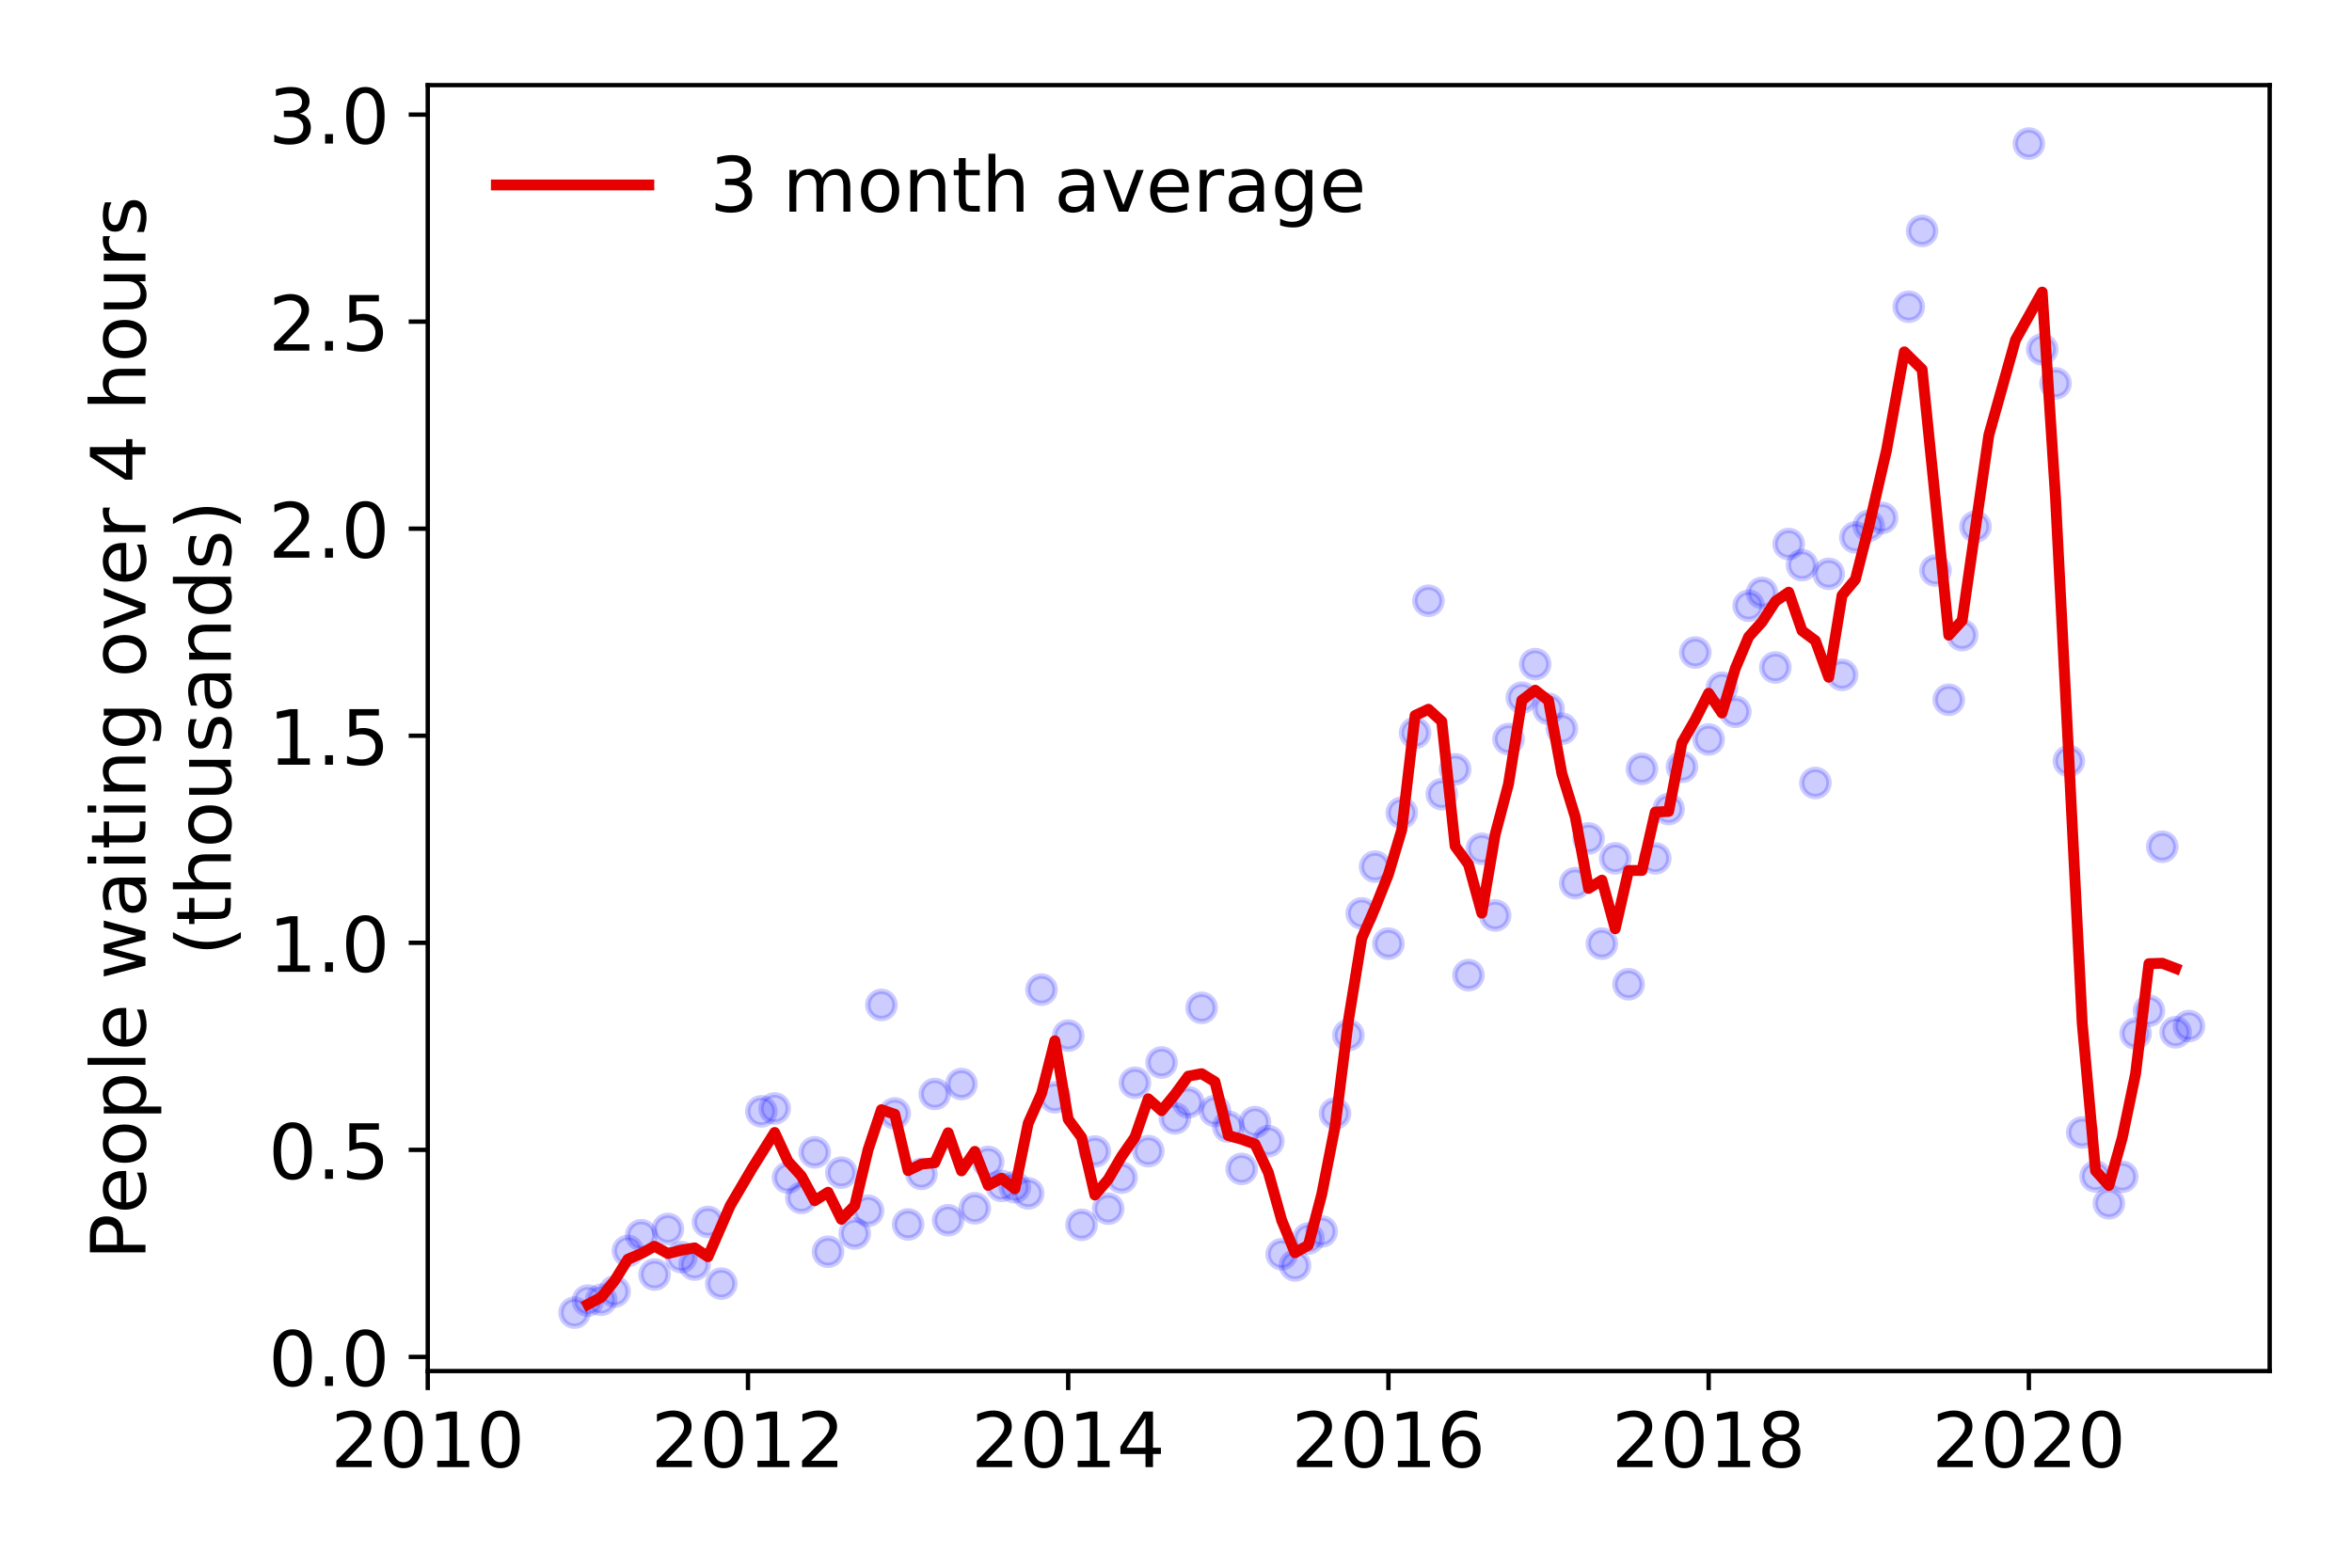 <?xml version="1.0" encoding="utf-8" standalone="no"?>
<!DOCTYPE svg PUBLIC "-//W3C//DTD SVG 1.1//EN"
  "http://www.w3.org/Graphics/SVG/1.1/DTD/svg11.dtd">
<!-- Created with matplotlib (https://matplotlib.org/) -->
<svg height="288pt" version="1.1" viewBox="0 0 432 288" width="432pt" xmlns="http://www.w3.org/2000/svg" xmlns:xlink="http://www.w3.org/1999/xlink">
 <defs>
  <style type="text/css">
*{stroke-linecap:butt;stroke-linejoin:round;}
  </style>
 </defs>
 <g id="figure_1">
  <g id="patch_1">
   <path d="M 0 288 
L 432 288 
L 432 0 
L 0 0 
z
" style="fill:#ffffff;"/>
  </g>
  <g id="axes_1">
   <g id="patch_2">
    <path d="M 78.57 251.88 
L 416.88 251.88 
L 416.88 15.638 
L 78.57 15.638 
z
" style="fill:#ffffff;"/>
   </g>
   <g id="matplotlib.axis_1">
    <g id="xtick_1">
     <g id="line2d_1">
      <defs>
       <path d="M 0 0 
L 0 3.5 
" id="mee24ff7083" style="stroke:#000000;stroke-width:0.8;"/>
      </defs>
      <g>
       <use style="stroke:#000000;stroke-width:0.8;" x="78.57" xlink:href="#mee24ff7083" y="251.88"/>
      </g>
     </g>
     <g id="text_1">
      <!-- 2010 -->
      <defs>
       <path d="M 19.188 8.297 
L 53.609 8.297 
L 53.609 0 
L 7.328 0 
L 7.328 8.297 
Q 12.938 14.109 22.625 23.891 
Q 32.328 33.688 34.812 36.531 
Q 39.547 41.844 41.422 45.531 
Q 43.312 49.219 43.312 52.781 
Q 43.312 58.594 39.234 62.25 
Q 35.156 65.922 28.609 65.922 
Q 23.969 65.922 18.812 64.312 
Q 13.672 62.703 7.812 59.422 
L 7.812 69.391 
Q 13.766 71.781 18.938 73 
Q 24.125 74.219 28.422 74.219 
Q 39.75 74.219 46.484 68.547 
Q 53.219 62.891 53.219 53.422 
Q 53.219 48.922 51.531 44.891 
Q 49.859 40.875 45.406 35.406 
Q 44.188 33.984 37.641 27.219 
Q 31.109 20.453 19.188 8.297 
z
" id="DejaVuSans-50"/>
       <path d="M 31.781 66.406 
Q 24.172 66.406 20.328 58.906 
Q 16.5 51.422 16.5 36.375 
Q 16.5 21.391 20.328 13.891 
Q 24.172 6.391 31.781 6.391 
Q 39.453 6.391 43.281 13.891 
Q 47.125 21.391 47.125 36.375 
Q 47.125 51.422 43.281 58.906 
Q 39.453 66.406 31.781 66.406 
z
M 31.781 74.219 
Q 44.047 74.219 50.516 64.516 
Q 56.984 54.828 56.984 36.375 
Q 56.984 17.969 50.516 8.266 
Q 44.047 -1.422 31.781 -1.422 
Q 19.531 -1.422 13.062 8.266 
Q 6.594 17.969 6.594 36.375 
Q 6.594 54.828 13.062 64.516 
Q 19.531 74.219 31.781 74.219 
z
" id="DejaVuSans-48"/>
       <path d="M 12.406 8.297 
L 28.516 8.297 
L 28.516 63.922 
L 10.984 60.406 
L 10.984 69.391 
L 28.422 72.906 
L 38.281 72.906 
L 38.281 8.297 
L 54.391 8.297 
L 54.391 0 
L 12.406 0 
z
" id="DejaVuSans-49"/>
      </defs>
      <g transform="translate(60.755 269.518)scale(0.14 -0.14)">
       <use xlink:href="#DejaVuSans-50"/>
       <use x="63.623" xlink:href="#DejaVuSans-48"/>
       <use x="127.246" xlink:href="#DejaVuSans-49"/>
       <use x="190.869" xlink:href="#DejaVuSans-48"/>
      </g>
     </g>
    </g>
    <g id="xtick_2">
     <g id="line2d_2">
      <g>
       <use style="stroke:#000000;stroke-width:0.8;" x="137.385" xlink:href="#mee24ff7083" y="251.88"/>
      </g>
     </g>
     <g id="text_2">
      <!-- 2012 -->
      <g transform="translate(119.57 269.518)scale(0.14 -0.14)">
       <use xlink:href="#DejaVuSans-50"/>
       <use x="63.623" xlink:href="#DejaVuSans-48"/>
       <use x="127.246" xlink:href="#DejaVuSans-49"/>
       <use x="190.869" xlink:href="#DejaVuSans-50"/>
      </g>
     </g>
    </g>
    <g id="xtick_3">
     <g id="line2d_3">
      <g>
       <use style="stroke:#000000;stroke-width:0.8;" x="196.2" xlink:href="#mee24ff7083" y="251.88"/>
      </g>
     </g>
     <g id="text_3">
      <!-- 2014 -->
      <defs>
       <path d="M 37.797 64.312 
L 12.891 25.391 
L 37.797 25.391 
z
M 35.203 72.906 
L 47.609 72.906 
L 47.609 25.391 
L 58.016 25.391 
L 58.016 17.188 
L 47.609 17.188 
L 47.609 0 
L 37.797 0 
L 37.797 17.188 
L 4.891 17.188 
L 4.891 26.703 
z
" id="DejaVuSans-52"/>
      </defs>
      <g transform="translate(178.385 269.518)scale(0.14 -0.14)">
       <use xlink:href="#DejaVuSans-50"/>
       <use x="63.623" xlink:href="#DejaVuSans-48"/>
       <use x="127.246" xlink:href="#DejaVuSans-49"/>
       <use x="190.869" xlink:href="#DejaVuSans-52"/>
      </g>
     </g>
    </g>
    <g id="xtick_4">
     <g id="line2d_4">
      <g>
       <use style="stroke:#000000;stroke-width:0.8;" x="255.016" xlink:href="#mee24ff7083" y="251.88"/>
      </g>
     </g>
     <g id="text_4">
      <!-- 2016 -->
      <defs>
       <path d="M 33.016 40.375 
Q 26.375 40.375 22.484 35.828 
Q 18.609 31.297 18.609 23.391 
Q 18.609 15.531 22.484 10.953 
Q 26.375 6.391 33.016 6.391 
Q 39.656 6.391 43.531 10.953 
Q 47.406 15.531 47.406 23.391 
Q 47.406 31.297 43.531 35.828 
Q 39.656 40.375 33.016 40.375 
z
M 52.594 71.297 
L 52.594 62.312 
Q 48.875 64.062 45.094 64.984 
Q 41.312 65.922 37.594 65.922 
Q 27.828 65.922 22.672 59.328 
Q 17.531 52.734 16.797 39.406 
Q 19.672 43.656 24.016 45.922 
Q 28.375 48.188 33.594 48.188 
Q 44.578 48.188 50.953 41.516 
Q 57.328 34.859 57.328 23.391 
Q 57.328 12.156 50.688 5.359 
Q 44.047 -1.422 33.016 -1.422 
Q 20.359 -1.422 13.672 8.266 
Q 6.984 17.969 6.984 36.375 
Q 6.984 53.656 15.188 63.938 
Q 23.391 74.219 37.203 74.219 
Q 40.922 74.219 44.703 73.484 
Q 48.484 72.75 52.594 71.297 
z
" id="DejaVuSans-54"/>
      </defs>
      <g transform="translate(237.201 269.518)scale(0.14 -0.14)">
       <use xlink:href="#DejaVuSans-50"/>
       <use x="63.623" xlink:href="#DejaVuSans-48"/>
       <use x="127.246" xlink:href="#DejaVuSans-49"/>
       <use x="190.869" xlink:href="#DejaVuSans-54"/>
      </g>
     </g>
    </g>
    <g id="xtick_5">
     <g id="line2d_5">
      <g>
       <use style="stroke:#000000;stroke-width:0.8;" x="313.831" xlink:href="#mee24ff7083" y="251.88"/>
      </g>
     </g>
     <g id="text_5">
      <!-- 2018 -->
      <defs>
       <path d="M 31.781 34.625 
Q 24.75 34.625 20.719 30.859 
Q 16.703 27.094 16.703 20.516 
Q 16.703 13.922 20.719 10.156 
Q 24.75 6.391 31.781 6.391 
Q 38.812 6.391 42.859 10.172 
Q 46.922 13.969 46.922 20.516 
Q 46.922 27.094 42.891 30.859 
Q 38.875 34.625 31.781 34.625 
z
M 21.922 38.812 
Q 15.578 40.375 12.031 44.719 
Q 8.5 49.078 8.5 55.328 
Q 8.5 64.062 14.719 69.141 
Q 20.953 74.219 31.781 74.219 
Q 42.672 74.219 48.875 69.141 
Q 55.078 64.062 55.078 55.328 
Q 55.078 49.078 51.531 44.719 
Q 48 40.375 41.703 38.812 
Q 48.828 37.156 52.797 32.312 
Q 56.781 27.484 56.781 20.516 
Q 56.781 9.906 50.312 4.234 
Q 43.844 -1.422 31.781 -1.422 
Q 19.734 -1.422 13.25 4.234 
Q 6.781 9.906 6.781 20.516 
Q 6.781 27.484 10.781 32.312 
Q 14.797 37.156 21.922 38.812 
z
M 18.312 54.391 
Q 18.312 48.734 21.844 45.562 
Q 25.391 42.391 31.781 42.391 
Q 38.141 42.391 41.719 45.562 
Q 45.312 48.734 45.312 54.391 
Q 45.312 60.062 41.719 63.234 
Q 38.141 66.406 31.781 66.406 
Q 25.391 66.406 21.844 63.234 
Q 18.312 60.062 18.312 54.391 
z
" id="DejaVuSans-56"/>
      </defs>
      <g transform="translate(296.016 269.518)scale(0.14 -0.14)">
       <use xlink:href="#DejaVuSans-50"/>
       <use x="63.623" xlink:href="#DejaVuSans-48"/>
       <use x="127.246" xlink:href="#DejaVuSans-49"/>
       <use x="190.869" xlink:href="#DejaVuSans-56"/>
      </g>
     </g>
    </g>
    <g id="xtick_6">
     <g id="line2d_6">
      <g>
       <use style="stroke:#000000;stroke-width:0.8;" x="372.646" xlink:href="#mee24ff7083" y="251.88"/>
      </g>
     </g>
     <g id="text_6">
      <!-- 2020 -->
      <g transform="translate(354.831 269.518)scale(0.14 -0.14)">
       <use xlink:href="#DejaVuSans-50"/>
       <use x="63.623" xlink:href="#DejaVuSans-48"/>
       <use x="127.246" xlink:href="#DejaVuSans-50"/>
       <use x="190.869" xlink:href="#DejaVuSans-48"/>
      </g>
     </g>
    </g>
   </g>
   <g id="matplotlib.axis_2">
    <g id="ytick_1">
     <g id="line2d_7">
      <defs>
       <path d="M 0 0 
L -3.5 0 
" id="m93038db8f9" style="stroke:#000000;stroke-width:0.8;"/>
      </defs>
      <g>
       <use style="stroke:#000000;stroke-width:0.8;" x="78.57" xlink:href="#m93038db8f9" y="249.282"/>
      </g>
     </g>
     <g id="text_7">
      <!-- 0.0 -->
      <defs>
       <path d="M 10.688 12.406 
L 21 12.406 
L 21 0 
L 10.688 0 
z
" id="DejaVuSans-46"/>
      </defs>
      <g transform="translate(49.306 254.601)scale(0.14 -0.14)">
       <use xlink:href="#DejaVuSans-48"/>
       <use x="63.623" xlink:href="#DejaVuSans-46"/>
       <use x="95.41" xlink:href="#DejaVuSans-48"/>
      </g>
     </g>
    </g>
    <g id="ytick_2">
     <g id="line2d_8">
      <g>
       <use style="stroke:#000000;stroke-width:0.8;" x="78.57" xlink:href="#m93038db8f9" y="211.243"/>
      </g>
     </g>
     <g id="text_8">
      <!-- 0.5 -->
      <defs>
       <path d="M 10.797 72.906 
L 49.516 72.906 
L 49.516 64.594 
L 19.828 64.594 
L 19.828 46.734 
Q 21.969 47.469 24.109 47.828 
Q 26.266 48.188 28.422 48.188 
Q 40.625 48.188 47.75 41.5 
Q 54.891 34.812 54.891 23.391 
Q 54.891 11.625 47.562 5.094 
Q 40.234 -1.422 26.906 -1.422 
Q 22.312 -1.422 17.547 -0.641 
Q 12.797 0.141 7.719 1.703 
L 7.719 11.625 
Q 12.109 9.234 16.797 8.062 
Q 21.484 6.891 26.703 6.891 
Q 35.156 6.891 40.078 11.328 
Q 45.016 15.766 45.016 23.391 
Q 45.016 31 40.078 35.438 
Q 35.156 39.891 26.703 39.891 
Q 22.75 39.891 18.812 39.016 
Q 14.891 38.141 10.797 36.281 
z
" id="DejaVuSans-53"/>
      </defs>
      <g transform="translate(49.306 216.562)scale(0.14 -0.14)">
       <use xlink:href="#DejaVuSans-48"/>
       <use x="63.623" xlink:href="#DejaVuSans-46"/>
       <use x="95.41" xlink:href="#DejaVuSans-53"/>
      </g>
     </g>
    </g>
    <g id="ytick_3">
     <g id="line2d_9">
      <g>
       <use style="stroke:#000000;stroke-width:0.8;" x="78.57" xlink:href="#m93038db8f9" y="173.205"/>
      </g>
     </g>
     <g id="text_9">
      <!-- 1.0 -->
      <g transform="translate(49.306 178.524)scale(0.14 -0.14)">
       <use xlink:href="#DejaVuSans-49"/>
       <use x="63.623" xlink:href="#DejaVuSans-46"/>
       <use x="95.41" xlink:href="#DejaVuSans-48"/>
      </g>
     </g>
    </g>
    <g id="ytick_4">
     <g id="line2d_10">
      <g>
       <use style="stroke:#000000;stroke-width:0.8;" x="78.57" xlink:href="#m93038db8f9" y="135.166"/>
      </g>
     </g>
     <g id="text_10">
      <!-- 1.5 -->
      <g transform="translate(49.306 140.485)scale(0.14 -0.14)">
       <use xlink:href="#DejaVuSans-49"/>
       <use x="63.623" xlink:href="#DejaVuSans-46"/>
       <use x="95.41" xlink:href="#DejaVuSans-53"/>
      </g>
     </g>
    </g>
    <g id="ytick_5">
     <g id="line2d_11">
      <g>
       <use style="stroke:#000000;stroke-width:0.8;" x="78.57" xlink:href="#m93038db8f9" y="97.128"/>
      </g>
     </g>
     <g id="text_11">
      <!-- 2.0 -->
      <g transform="translate(49.306 102.447)scale(0.14 -0.14)">
       <use xlink:href="#DejaVuSans-50"/>
       <use x="63.623" xlink:href="#DejaVuSans-46"/>
       <use x="95.41" xlink:href="#DejaVuSans-48"/>
      </g>
     </g>
    </g>
    <g id="ytick_6">
     <g id="line2d_12">
      <g>
       <use style="stroke:#000000;stroke-width:0.8;" x="78.57" xlink:href="#m93038db8f9" y="59.089"/>
      </g>
     </g>
     <g id="text_12">
      <!-- 2.5 -->
      <g transform="translate(49.306 64.408)scale(0.14 -0.14)">
       <use xlink:href="#DejaVuSans-50"/>
       <use x="63.623" xlink:href="#DejaVuSans-46"/>
       <use x="95.41" xlink:href="#DejaVuSans-53"/>
      </g>
     </g>
    </g>
    <g id="ytick_7">
     <g id="line2d_13">
      <g>
       <use style="stroke:#000000;stroke-width:0.8;" x="78.57" xlink:href="#m93038db8f9" y="21.051"/>
      </g>
     </g>
     <g id="text_13">
      <!-- 3.0 -->
      <defs>
       <path d="M 40.578 39.312 
Q 47.656 37.797 51.625 33 
Q 55.609 28.219 55.609 21.188 
Q 55.609 10.406 48.188 4.484 
Q 40.766 -1.422 27.094 -1.422 
Q 22.516 -1.422 17.656 -0.516 
Q 12.797 0.391 7.625 2.203 
L 7.625 11.719 
Q 11.719 9.328 16.594 8.109 
Q 21.484 6.891 26.812 6.891 
Q 36.078 6.891 40.938 10.547 
Q 45.797 14.203 45.797 21.188 
Q 45.797 27.641 41.281 31.266 
Q 36.766 34.906 28.719 34.906 
L 20.219 34.906 
L 20.219 43.016 
L 29.109 43.016 
Q 36.375 43.016 40.234 45.922 
Q 44.094 48.828 44.094 54.297 
Q 44.094 59.906 40.109 62.906 
Q 36.141 65.922 28.719 65.922 
Q 24.656 65.922 20.016 65.031 
Q 15.375 64.156 9.812 62.312 
L 9.812 71.094 
Q 15.438 72.656 20.344 73.438 
Q 25.25 74.219 29.594 74.219 
Q 40.828 74.219 47.359 69.109 
Q 53.906 64.016 53.906 55.328 
Q 53.906 49.266 50.438 45.094 
Q 46.969 40.922 40.578 39.312 
z
" id="DejaVuSans-51"/>
      </defs>
      <g transform="translate(49.306 26.37)scale(0.14 -0.14)">
       <use xlink:href="#DejaVuSans-51"/>
       <use x="63.623" xlink:href="#DejaVuSans-46"/>
       <use x="95.41" xlink:href="#DejaVuSans-48"/>
      </g>
     </g>
    </g>
    <g id="text_14">
     <!-- People waiting over 4 hours -->
     <defs>
      <path d="M 19.672 64.797 
L 19.672 37.406 
L 32.078 37.406 
Q 38.969 37.406 42.719 40.969 
Q 46.484 44.531 46.484 51.125 
Q 46.484 57.672 42.719 61.234 
Q 38.969 64.797 32.078 64.797 
z
M 9.812 72.906 
L 32.078 72.906 
Q 44.344 72.906 50.609 67.359 
Q 56.891 61.812 56.891 51.125 
Q 56.891 40.328 50.609 34.812 
Q 44.344 29.297 32.078 29.297 
L 19.672 29.297 
L 19.672 0 
L 9.812 0 
z
" id="DejaVuSans-80"/>
      <path d="M 56.203 29.594 
L 56.203 25.203 
L 14.891 25.203 
Q 15.484 15.922 20.484 11.062 
Q 25.484 6.203 34.422 6.203 
Q 39.594 6.203 44.453 7.469 
Q 49.312 8.734 54.109 11.281 
L 54.109 2.781 
Q 49.266 0.734 44.188 -0.344 
Q 39.109 -1.422 33.891 -1.422 
Q 20.797 -1.422 13.156 6.188 
Q 5.516 13.812 5.516 26.812 
Q 5.516 40.234 12.766 48.109 
Q 20.016 56 32.328 56 
Q 43.359 56 49.781 48.891 
Q 56.203 41.797 56.203 29.594 
z
M 47.219 32.234 
Q 47.125 39.594 43.094 43.984 
Q 39.062 48.391 32.422 48.391 
Q 24.906 48.391 20.391 44.141 
Q 15.875 39.891 15.188 32.172 
z
" id="DejaVuSans-101"/>
      <path d="M 30.609 48.391 
Q 23.391 48.391 19.188 42.75 
Q 14.984 37.109 14.984 27.297 
Q 14.984 17.484 19.156 11.844 
Q 23.344 6.203 30.609 6.203 
Q 37.797 6.203 41.984 11.859 
Q 46.188 17.531 46.188 27.297 
Q 46.188 37.016 41.984 42.703 
Q 37.797 48.391 30.609 48.391 
z
M 30.609 56 
Q 42.328 56 49.016 48.375 
Q 55.719 40.766 55.719 27.297 
Q 55.719 13.875 49.016 6.219 
Q 42.328 -1.422 30.609 -1.422 
Q 18.844 -1.422 12.172 6.219 
Q 5.516 13.875 5.516 27.297 
Q 5.516 40.766 12.172 48.375 
Q 18.844 56 30.609 56 
z
" id="DejaVuSans-111"/>
      <path d="M 18.109 8.203 
L 18.109 -20.797 
L 9.078 -20.797 
L 9.078 54.688 
L 18.109 54.688 
L 18.109 46.391 
Q 20.953 51.266 25.266 53.625 
Q 29.594 56 35.594 56 
Q 45.562 56 51.781 48.094 
Q 58.016 40.188 58.016 27.297 
Q 58.016 14.406 51.781 6.484 
Q 45.562 -1.422 35.594 -1.422 
Q 29.594 -1.422 25.266 0.953 
Q 20.953 3.328 18.109 8.203 
z
M 48.688 27.297 
Q 48.688 37.203 44.609 42.844 
Q 40.531 48.484 33.406 48.484 
Q 26.266 48.484 22.188 42.844 
Q 18.109 37.203 18.109 27.297 
Q 18.109 17.391 22.188 11.75 
Q 26.266 6.109 33.406 6.109 
Q 40.531 6.109 44.609 11.75 
Q 48.688 17.391 48.688 27.297 
z
" id="DejaVuSans-112"/>
      <path d="M 9.422 75.984 
L 18.406 75.984 
L 18.406 0 
L 9.422 0 
z
" id="DejaVuSans-108"/>
      <path id="DejaVuSans-32"/>
      <path d="M 4.203 54.688 
L 13.188 54.688 
L 24.422 12.016 
L 35.594 54.688 
L 46.188 54.688 
L 57.422 12.016 
L 68.609 54.688 
L 77.594 54.688 
L 63.281 0 
L 52.688 0 
L 40.922 44.828 
L 29.109 0 
L 18.5 0 
z
" id="DejaVuSans-119"/>
      <path d="M 34.281 27.484 
Q 23.391 27.484 19.188 25 
Q 14.984 22.516 14.984 16.5 
Q 14.984 11.719 18.141 8.906 
Q 21.297 6.109 26.703 6.109 
Q 34.188 6.109 38.703 11.406 
Q 43.219 16.703 43.219 25.484 
L 43.219 27.484 
z
M 52.203 31.203 
L 52.203 0 
L 43.219 0 
L 43.219 8.297 
Q 40.141 3.328 35.547 0.953 
Q 30.953 -1.422 24.312 -1.422 
Q 15.922 -1.422 10.953 3.297 
Q 6 8.016 6 15.922 
Q 6 25.141 12.172 29.828 
Q 18.359 34.516 30.609 34.516 
L 43.219 34.516 
L 43.219 35.406 
Q 43.219 41.609 39.141 45 
Q 35.062 48.391 27.688 48.391 
Q 23 48.391 18.547 47.266 
Q 14.109 46.141 10.016 43.891 
L 10.016 52.203 
Q 14.938 54.109 19.578 55.047 
Q 24.219 56 28.609 56 
Q 40.484 56 46.344 49.844 
Q 52.203 43.703 52.203 31.203 
z
" id="DejaVuSans-97"/>
      <path d="M 9.422 54.688 
L 18.406 54.688 
L 18.406 0 
L 9.422 0 
z
M 9.422 75.984 
L 18.406 75.984 
L 18.406 64.594 
L 9.422 64.594 
z
" id="DejaVuSans-105"/>
      <path d="M 18.312 70.219 
L 18.312 54.688 
L 36.812 54.688 
L 36.812 47.703 
L 18.312 47.703 
L 18.312 18.016 
Q 18.312 11.328 20.141 9.422 
Q 21.969 7.516 27.594 7.516 
L 36.812 7.516 
L 36.812 0 
L 27.594 0 
Q 17.188 0 13.234 3.875 
Q 9.281 7.766 9.281 18.016 
L 9.281 47.703 
L 2.688 47.703 
L 2.688 54.688 
L 9.281 54.688 
L 9.281 70.219 
z
" id="DejaVuSans-116"/>
      <path d="M 54.891 33.016 
L 54.891 0 
L 45.906 0 
L 45.906 32.719 
Q 45.906 40.484 42.875 44.328 
Q 39.844 48.188 33.797 48.188 
Q 26.516 48.188 22.312 43.547 
Q 18.109 38.922 18.109 30.906 
L 18.109 0 
L 9.078 0 
L 9.078 54.688 
L 18.109 54.688 
L 18.109 46.188 
Q 21.344 51.125 25.703 53.562 
Q 30.078 56 35.797 56 
Q 45.219 56 50.047 50.172 
Q 54.891 44.344 54.891 33.016 
z
" id="DejaVuSans-110"/>
      <path d="M 45.406 27.984 
Q 45.406 37.75 41.375 43.109 
Q 37.359 48.484 30.078 48.484 
Q 22.859 48.484 18.828 43.109 
Q 14.797 37.75 14.797 27.984 
Q 14.797 18.266 18.828 12.891 
Q 22.859 7.516 30.078 7.516 
Q 37.359 7.516 41.375 12.891 
Q 45.406 18.266 45.406 27.984 
z
M 54.391 6.781 
Q 54.391 -7.172 48.188 -13.984 
Q 42 -20.797 29.203 -20.797 
Q 24.469 -20.797 20.266 -20.094 
Q 16.062 -19.391 12.109 -17.922 
L 12.109 -9.188 
Q 16.062 -11.328 19.922 -12.344 
Q 23.781 -13.375 27.781 -13.375 
Q 36.625 -13.375 41.016 -8.766 
Q 45.406 -4.156 45.406 5.172 
L 45.406 9.625 
Q 42.625 4.781 38.281 2.391 
Q 33.938 0 27.875 0 
Q 17.828 0 11.672 7.656 
Q 5.516 15.328 5.516 27.984 
Q 5.516 40.672 11.672 48.328 
Q 17.828 56 27.875 56 
Q 33.938 56 38.281 53.609 
Q 42.625 51.219 45.406 46.391 
L 45.406 54.688 
L 54.391 54.688 
z
" id="DejaVuSans-103"/>
      <path d="M 2.984 54.688 
L 12.5 54.688 
L 29.594 8.797 
L 46.688 54.688 
L 56.203 54.688 
L 35.688 0 
L 23.484 0 
z
" id="DejaVuSans-118"/>
      <path d="M 41.109 46.297 
Q 39.594 47.172 37.812 47.578 
Q 36.031 48 33.891 48 
Q 26.266 48 22.188 43.047 
Q 18.109 38.094 18.109 28.812 
L 18.109 0 
L 9.078 0 
L 9.078 54.688 
L 18.109 54.688 
L 18.109 46.188 
Q 20.953 51.172 25.484 53.578 
Q 30.031 56 36.531 56 
Q 37.453 56 38.578 55.875 
Q 39.703 55.766 41.062 55.516 
z
" id="DejaVuSans-114"/>
      <path d="M 54.891 33.016 
L 54.891 0 
L 45.906 0 
L 45.906 32.719 
Q 45.906 40.484 42.875 44.328 
Q 39.844 48.188 33.797 48.188 
Q 26.516 48.188 22.312 43.547 
Q 18.109 38.922 18.109 30.906 
L 18.109 0 
L 9.078 0 
L 9.078 75.984 
L 18.109 75.984 
L 18.109 46.188 
Q 21.344 51.125 25.703 53.562 
Q 30.078 56 35.797 56 
Q 45.219 56 50.047 50.172 
Q 54.891 44.344 54.891 33.016 
z
" id="DejaVuSans-104"/>
      <path d="M 8.5 21.578 
L 8.5 54.688 
L 17.484 54.688 
L 17.484 21.922 
Q 17.484 14.156 20.5 10.266 
Q 23.531 6.391 29.594 6.391 
Q 36.859 6.391 41.078 11.031 
Q 45.312 15.672 45.312 23.688 
L 45.312 54.688 
L 54.297 54.688 
L 54.297 0 
L 45.312 0 
L 45.312 8.406 
Q 42.047 3.422 37.719 1 
Q 33.406 -1.422 27.688 -1.422 
Q 18.266 -1.422 13.375 4.438 
Q 8.5 10.297 8.5 21.578 
z
M 31.109 56 
z
" id="DejaVuSans-117"/>
      <path d="M 44.281 53.078 
L 44.281 44.578 
Q 40.484 46.531 36.375 47.5 
Q 32.281 48.484 27.875 48.484 
Q 21.188 48.484 17.844 46.438 
Q 14.5 44.391 14.5 40.281 
Q 14.5 37.156 16.891 35.375 
Q 19.281 33.594 26.516 31.984 
L 29.594 31.297 
Q 39.156 29.25 43.188 25.516 
Q 47.219 21.781 47.219 15.094 
Q 47.219 7.469 41.188 3.016 
Q 35.156 -1.422 24.609 -1.422 
Q 20.219 -1.422 15.453 -0.562 
Q 10.688 0.297 5.422 2 
L 5.422 11.281 
Q 10.406 8.688 15.234 7.391 
Q 20.062 6.109 24.812 6.109 
Q 31.156 6.109 34.562 8.281 
Q 37.984 10.453 37.984 14.406 
Q 37.984 18.062 35.516 20.016 
Q 33.062 21.969 24.703 23.781 
L 21.578 24.516 
Q 13.234 26.266 9.516 29.906 
Q 5.812 33.547 5.812 39.891 
Q 5.812 47.609 11.281 51.797 
Q 16.75 56 26.812 56 
Q 31.781 56 36.172 55.266 
Q 40.578 54.547 44.281 53.078 
z
" id="DejaVuSans-115"/>
     </defs>
     <g transform="translate(26.717 231.434)rotate(-90)scale(0.14 -0.14)">
      <use xlink:href="#DejaVuSans-80"/>
      <use x="60.256" xlink:href="#DejaVuSans-101"/>
      <use x="121.779" xlink:href="#DejaVuSans-111"/>
      <use x="182.961" xlink:href="#DejaVuSans-112"/>
      <use x="246.438" xlink:href="#DejaVuSans-108"/>
      <use x="274.221" xlink:href="#DejaVuSans-101"/>
      <use x="335.744" xlink:href="#DejaVuSans-32"/>
      <use x="367.531" xlink:href="#DejaVuSans-119"/>
      <use x="449.318" xlink:href="#DejaVuSans-97"/>
      <use x="510.598" xlink:href="#DejaVuSans-105"/>
      <use x="538.381" xlink:href="#DejaVuSans-116"/>
      <use x="577.59" xlink:href="#DejaVuSans-105"/>
      <use x="605.373" xlink:href="#DejaVuSans-110"/>
      <use x="668.752" xlink:href="#DejaVuSans-103"/>
      <use x="732.229" xlink:href="#DejaVuSans-32"/>
      <use x="764.016" xlink:href="#DejaVuSans-111"/>
      <use x="825.197" xlink:href="#DejaVuSans-118"/>
      <use x="884.377" xlink:href="#DejaVuSans-101"/>
      <use x="945.9" xlink:href="#DejaVuSans-114"/>
      <use x="987.014" xlink:href="#DejaVuSans-32"/>
      <use x="1018.801" xlink:href="#DejaVuSans-52"/>
      <use x="1082.424" xlink:href="#DejaVuSans-32"/>
      <use x="1114.211" xlink:href="#DejaVuSans-104"/>
      <use x="1177.59" xlink:href="#DejaVuSans-111"/>
      <use x="1238.771" xlink:href="#DejaVuSans-117"/>
      <use x="1302.15" xlink:href="#DejaVuSans-114"/>
      <use x="1343.264" xlink:href="#DejaVuSans-115"/>
     </g>
     <!-- (thousands) -->
     <defs>
      <path d="M 31 75.875 
Q 24.469 64.656 21.281 53.656 
Q 18.109 42.672 18.109 31.391 
Q 18.109 20.125 21.312 9.062 
Q 24.516 -2 31 -13.188 
L 23.188 -13.188 
Q 15.875 -1.703 12.234 9.375 
Q 8.594 20.453 8.594 31.391 
Q 8.594 42.281 12.203 53.312 
Q 15.828 64.359 23.188 75.875 
z
" id="DejaVuSans-40"/>
      <path d="M 45.406 46.391 
L 45.406 75.984 
L 54.391 75.984 
L 54.391 0 
L 45.406 0 
L 45.406 8.203 
Q 42.578 3.328 38.25 0.953 
Q 33.938 -1.422 27.875 -1.422 
Q 17.969 -1.422 11.734 6.484 
Q 5.516 14.406 5.516 27.297 
Q 5.516 40.188 11.734 48.094 
Q 17.969 56 27.875 56 
Q 33.938 56 38.25 53.625 
Q 42.578 51.266 45.406 46.391 
z
M 14.797 27.297 
Q 14.797 17.391 18.875 11.75 
Q 22.953 6.109 30.078 6.109 
Q 37.203 6.109 41.297 11.75 
Q 45.406 17.391 45.406 27.297 
Q 45.406 37.203 41.297 42.844 
Q 37.203 48.484 30.078 48.484 
Q 22.953 48.484 18.875 42.844 
Q 14.797 37.203 14.797 27.297 
z
" id="DejaVuSans-100"/>
      <path d="M 8.016 75.875 
L 15.828 75.875 
Q 23.141 64.359 26.781 53.312 
Q 30.422 42.281 30.422 31.391 
Q 30.422 20.453 26.781 9.375 
Q 23.141 -1.703 15.828 -13.188 
L 8.016 -13.188 
Q 14.5 -2 17.703 9.062 
Q 20.906 20.125 20.906 31.391 
Q 20.906 42.672 17.703 53.656 
Q 14.5 64.656 8.016 75.875 
z
" id="DejaVuSans-41"/>
     </defs>
     <g transform="translate(42.394 175.584)rotate(-90)scale(0.14 -0.14)">
      <use xlink:href="#DejaVuSans-40"/>
      <use x="39.014" xlink:href="#DejaVuSans-116"/>
      <use x="78.223" xlink:href="#DejaVuSans-104"/>
      <use x="141.602" xlink:href="#DejaVuSans-111"/>
      <use x="202.783" xlink:href="#DejaVuSans-117"/>
      <use x="266.162" xlink:href="#DejaVuSans-115"/>
      <use x="318.262" xlink:href="#DejaVuSans-97"/>
      <use x="379.541" xlink:href="#DejaVuSans-110"/>
      <use x="442.92" xlink:href="#DejaVuSans-100"/>
      <use x="506.396" xlink:href="#DejaVuSans-115"/>
      <use x="558.496" xlink:href="#DejaVuSans-41"/>
     </g>
    </g>
   </g>
   <g id="line2d_14">
    <defs>
     <path d="M 0 2.5 
C 0.663 2.5 1.299 2.237 1.768 1.768 
C 2.237 1.299 2.5 0.663 2.5 0 
C 2.5 -0.663 2.237 -1.299 1.768 -1.768 
C 1.299 -2.237 0.663 -2.5 0 -2.5 
C -0.663 -2.5 -1.299 -2.237 -1.768 -1.768 
C -2.237 -1.299 -2.5 -0.663 -2.5 0 
C -2.5 0.663 -2.237 1.299 -1.768 1.768 
C -1.299 2.237 -0.663 2.5 0 2.5 
z
" id="mcc08878ef4" style="stroke:#0000ff;stroke-opacity:0.2;"/>
    </defs>
    <g clip-path="url(#p84cd5baf50)">
     <use style="fill:#0000ff;fill-opacity:0.2;stroke:#0000ff;stroke-opacity:0.2;" x="402.054" xlink:href="#mcc08878ef4" y="188.496"/>
     <use style="fill:#0000ff;fill-opacity:0.2;stroke:#0000ff;stroke-opacity:0.2;" x="399.603" xlink:href="#mcc08878ef4" y="189.638"/>
     <use style="fill:#0000ff;fill-opacity:0.2;stroke:#0000ff;stroke-opacity:0.2;" x="397.152" xlink:href="#mcc08878ef4" y="155.555"/>
     <use style="fill:#0000ff;fill-opacity:0.2;stroke:#0000ff;stroke-opacity:0.2;" x="394.702" xlink:href="#mcc08878ef4" y="185.682"/>
     <use style="fill:#0000ff;fill-opacity:0.2;stroke:#0000ff;stroke-opacity:0.2;" x="392.251" xlink:href="#mcc08878ef4" y="189.866"/>
     <use style="fill:#0000ff;fill-opacity:0.2;stroke:#0000ff;stroke-opacity:0.2;" x="389.8" xlink:href="#mcc08878ef4" y="216.188"/>
     <use style="fill:#0000ff;fill-opacity:0.2;stroke:#0000ff;stroke-opacity:0.2;" x="387.35" xlink:href="#mcc08878ef4" y="221.057"/>
     <use style="fill:#0000ff;fill-opacity:0.2;stroke:#0000ff;stroke-opacity:0.2;" x="384.899" xlink:href="#mcc08878ef4" y="216.112"/>
     <use style="fill:#0000ff;fill-opacity:0.2;stroke:#0000ff;stroke-opacity:0.2;" x="382.449" xlink:href="#mcc08878ef4" y="208.048"/>
     <use style="fill:#0000ff;fill-opacity:0.2;stroke:#0000ff;stroke-opacity:0.2;" x="379.998" xlink:href="#mcc08878ef4" y="139.807"/>
     <use style="fill:#0000ff;fill-opacity:0.2;stroke:#0000ff;stroke-opacity:0.2;" x="377.547" xlink:href="#mcc08878ef4" y="70.425"/>
     <use style="fill:#0000ff;fill-opacity:0.2;stroke:#0000ff;stroke-opacity:0.2;" x="375.097" xlink:href="#mcc08878ef4" y="64.186"/>
     <use style="fill:#0000ff;fill-opacity:0.2;stroke:#0000ff;stroke-opacity:0.2;" x="372.646" xlink:href="#mcc08878ef4" y="26.376"/>
     <use style="fill:#0000ff;fill-opacity:0.2;stroke:#0000ff;stroke-opacity:0.2;" x="362.844" xlink:href="#mcc08878ef4" y="96.747"/>
     <use style="fill:#0000ff;fill-opacity:0.2;stroke:#0000ff;stroke-opacity:0.2;" x="360.393" xlink:href="#mcc08878ef4" y="116.68"/>
     <use style="fill:#0000ff;fill-opacity:0.2;stroke:#0000ff;stroke-opacity:0.2;" x="357.942" xlink:href="#mcc08878ef4" y="128.548"/>
     <use style="fill:#0000ff;fill-opacity:0.2;stroke:#0000ff;stroke-opacity:0.2;" x="355.492" xlink:href="#mcc08878ef4" y="104.812"/>
     <use style="fill:#0000ff;fill-opacity:0.2;stroke:#0000ff;stroke-opacity:0.2;" x="353.041" xlink:href="#mcc08878ef4" y="42.428"/>
     <use style="fill:#0000ff;fill-opacity:0.2;stroke:#0000ff;stroke-opacity:0.2;" x="350.59" xlink:href="#mcc08878ef4" y="56.351"/>
     <use style="fill:#0000ff;fill-opacity:0.2;stroke:#0000ff;stroke-opacity:0.2;" x="345.689" xlink:href="#mcc08878ef4" y="95.15"/>
     <use style="fill:#0000ff;fill-opacity:0.2;stroke:#0000ff;stroke-opacity:0.2;" x="343.238" xlink:href="#mcc08878ef4" y="96.595"/>
     <use style="fill:#0000ff;fill-opacity:0.2;stroke:#0000ff;stroke-opacity:0.2;" x="340.788" xlink:href="#mcc08878ef4" y="98.725"/>
     <use style="fill:#0000ff;fill-opacity:0.2;stroke:#0000ff;stroke-opacity:0.2;" x="338.337" xlink:href="#mcc08878ef4" y="123.983"/>
     <use style="fill:#0000ff;fill-opacity:0.2;stroke:#0000ff;stroke-opacity:0.2;" x="335.887" xlink:href="#mcc08878ef4" y="105.42"/>
     <use style="fill:#0000ff;fill-opacity:0.2;stroke:#0000ff;stroke-opacity:0.2;" x="333.436" xlink:href="#mcc08878ef4" y="143.839"/>
     <use style="fill:#0000ff;fill-opacity:0.2;stroke:#0000ff;stroke-opacity:0.2;" x="330.985" xlink:href="#mcc08878ef4" y="103.823"/>
     <use style="fill:#0000ff;fill-opacity:0.2;stroke:#0000ff;stroke-opacity:0.2;" x="328.535" xlink:href="#mcc08878ef4" y="99.943"/>
     <use style="fill:#0000ff;fill-opacity:0.2;stroke:#0000ff;stroke-opacity:0.2;" x="326.084" xlink:href="#mcc08878ef4" y="122.614"/>
     <use style="fill:#0000ff;fill-opacity:0.2;stroke:#0000ff;stroke-opacity:0.2;" x="323.633" xlink:href="#mcc08878ef4" y="108.92"/>
     <use style="fill:#0000ff;fill-opacity:0.2;stroke:#0000ff;stroke-opacity:0.2;" x="321.183" xlink:href="#mcc08878ef4" y="111.278"/>
     <use style="fill:#0000ff;fill-opacity:0.2;stroke:#0000ff;stroke-opacity:0.2;" x="318.732" xlink:href="#mcc08878ef4" y="130.754"/>
     <use style="fill:#0000ff;fill-opacity:0.2;stroke:#0000ff;stroke-opacity:0.2;" x="316.281" xlink:href="#mcc08878ef4" y="126.341"/>
     <use style="fill:#0000ff;fill-opacity:0.2;stroke:#0000ff;stroke-opacity:0.2;" x="313.831" xlink:href="#mcc08878ef4" y="135.851"/>
     <use style="fill:#0000ff;fill-opacity:0.2;stroke:#0000ff;stroke-opacity:0.2;" x="311.38" xlink:href="#mcc08878ef4" y="119.875"/>
     <use style="fill:#0000ff;fill-opacity:0.2;stroke:#0000ff;stroke-opacity:0.2;" x="308.93" xlink:href="#mcc08878ef4" y="140.872"/>
     <use style="fill:#0000ff;fill-opacity:0.2;stroke:#0000ff;stroke-opacity:0.2;" x="306.479" xlink:href="#mcc08878ef4" y="148.632"/>
     <use style="fill:#0000ff;fill-opacity:0.2;stroke:#0000ff;stroke-opacity:0.2;" x="304.028" xlink:href="#mcc08878ef4" y="157.685"/>
     <use style="fill:#0000ff;fill-opacity:0.2;stroke:#0000ff;stroke-opacity:0.2;" x="301.578" xlink:href="#mcc08878ef4" y="141.253"/>
     <use style="fill:#0000ff;fill-opacity:0.2;stroke:#0000ff;stroke-opacity:0.2;" x="299.127" xlink:href="#mcc08878ef4" y="180.813"/>
     <use style="fill:#0000ff;fill-opacity:0.2;stroke:#0000ff;stroke-opacity:0.2;" x="296.676" xlink:href="#mcc08878ef4" y="157.685"/>
     <use style="fill:#0000ff;fill-opacity:0.2;stroke:#0000ff;stroke-opacity:0.2;" x="294.226" xlink:href="#mcc08878ef4" y="173.357"/>
     <use style="fill:#0000ff;fill-opacity:0.2;stroke:#0000ff;stroke-opacity:0.2;" x="291.775" xlink:href="#mcc08878ef4" y="154.033"/>
     <use style="fill:#0000ff;fill-opacity:0.2;stroke:#0000ff;stroke-opacity:0.2;" x="289.325" xlink:href="#mcc08878ef4" y="162.25"/>
     <use style="fill:#0000ff;fill-opacity:0.2;stroke:#0000ff;stroke-opacity:0.2;" x="286.874" xlink:href="#mcc08878ef4" y="133.873"/>
     <use style="fill:#0000ff;fill-opacity:0.2;stroke:#0000ff;stroke-opacity:0.2;" x="284.423" xlink:href="#mcc08878ef4" y="130.221"/>
     <use style="fill:#0000ff;fill-opacity:0.2;stroke:#0000ff;stroke-opacity:0.2;" x="281.973" xlink:href="#mcc08878ef4" y="122.005"/>
     <use style="fill:#0000ff;fill-opacity:0.2;stroke:#0000ff;stroke-opacity:0.2;" x="279.522" xlink:href="#mcc08878ef4" y="128.167"/>
     <use style="fill:#0000ff;fill-opacity:0.2;stroke:#0000ff;stroke-opacity:0.2;" x="277.071" xlink:href="#mcc08878ef4" y="135.775"/>
     <use style="fill:#0000ff;fill-opacity:0.2;stroke:#0000ff;stroke-opacity:0.2;" x="274.621" xlink:href="#mcc08878ef4" y="168.184"/>
     <use style="fill:#0000ff;fill-opacity:0.2;stroke:#0000ff;stroke-opacity:0.2;" x="272.17" xlink:href="#mcc08878ef4" y="155.935"/>
     <use style="fill:#0000ff;fill-opacity:0.2;stroke:#0000ff;stroke-opacity:0.2;" x="269.719" xlink:href="#mcc08878ef4" y="179.139"/>
     <use style="fill:#0000ff;fill-opacity:0.2;stroke:#0000ff;stroke-opacity:0.2;" x="267.269" xlink:href="#mcc08878ef4" y="141.329"/>
     <use style="fill:#0000ff;fill-opacity:0.2;stroke:#0000ff;stroke-opacity:0.2;" x="264.818" xlink:href="#mcc08878ef4" y="145.893"/>
     <use style="fill:#0000ff;fill-opacity:0.2;stroke:#0000ff;stroke-opacity:0.2;" x="262.368" xlink:href="#mcc08878ef4" y="110.365"/>
     <use style="fill:#0000ff;fill-opacity:0.2;stroke:#0000ff;stroke-opacity:0.2;" x="259.917" xlink:href="#mcc08878ef4" y="134.634"/>
     <use style="fill:#0000ff;fill-opacity:0.2;stroke:#0000ff;stroke-opacity:0.2;" x="257.466" xlink:href="#mcc08878ef4" y="149.317"/>
     <use style="fill:#0000ff;fill-opacity:0.2;stroke:#0000ff;stroke-opacity:0.2;" x="255.016" xlink:href="#mcc08878ef4" y="173.357"/>
     <use style="fill:#0000ff;fill-opacity:0.2;stroke:#0000ff;stroke-opacity:0.2;" x="252.565" xlink:href="#mcc08878ef4" y="159.207"/>
     <use style="fill:#0000ff;fill-opacity:0.2;stroke:#0000ff;stroke-opacity:0.2;" x="250.114" xlink:href="#mcc08878ef4" y="167.803"/>
     <use style="fill:#0000ff;fill-opacity:0.2;stroke:#0000ff;stroke-opacity:0.2;" x="247.664" xlink:href="#mcc08878ef4" y="190.17"/>
     <use style="fill:#0000ff;fill-opacity:0.2;stroke:#0000ff;stroke-opacity:0.2;" x="245.213" xlink:href="#mcc08878ef4" y="204.549"/>
     <use style="fill:#0000ff;fill-opacity:0.2;stroke:#0000ff;stroke-opacity:0.2;" x="242.762" xlink:href="#mcc08878ef4" y="226.231"/>
     <use style="fill:#0000ff;fill-opacity:0.2;stroke:#0000ff;stroke-opacity:0.2;" x="240.312" xlink:href="#mcc08878ef4" y="227.524"/>
     <use style="fill:#0000ff;fill-opacity:0.2;stroke:#0000ff;stroke-opacity:0.2;" x="237.861" xlink:href="#mcc08878ef4" y="232.469"/>
     <use style="fill:#0000ff;fill-opacity:0.2;stroke:#0000ff;stroke-opacity:0.2;" x="235.411" xlink:href="#mcc08878ef4" y="230.415"/>
     <use style="fill:#0000ff;fill-opacity:0.2;stroke:#0000ff;stroke-opacity:0.2;" x="232.96" xlink:href="#mcc08878ef4" y="209.646"/>
     <use style="fill:#0000ff;fill-opacity:0.2;stroke:#0000ff;stroke-opacity:0.2;" x="230.509" xlink:href="#mcc08878ef4" y="206.146"/>
     <use style="fill:#0000ff;fill-opacity:0.2;stroke:#0000ff;stroke-opacity:0.2;" x="228.059" xlink:href="#mcc08878ef4" y="214.743"/>
     <use style="fill:#0000ff;fill-opacity:0.2;stroke:#0000ff;stroke-opacity:0.2;" x="225.608" xlink:href="#mcc08878ef4" y="206.983"/>
     <use style="fill:#0000ff;fill-opacity:0.2;stroke:#0000ff;stroke-opacity:0.2;" x="223.157" xlink:href="#mcc08878ef4" y="204.092"/>
     <use style="fill:#0000ff;fill-opacity:0.2;stroke:#0000ff;stroke-opacity:0.2;" x="220.707" xlink:href="#mcc08878ef4" y="185.149"/>
     <use style="fill:#0000ff;fill-opacity:0.2;stroke:#0000ff;stroke-opacity:0.2;" x="218.256" xlink:href="#mcc08878ef4" y="202.495"/>
     <use style="fill:#0000ff;fill-opacity:0.2;stroke:#0000ff;stroke-opacity:0.2;" x="215.805" xlink:href="#mcc08878ef4" y="205.462"/>
     <use style="fill:#0000ff;fill-opacity:0.2;stroke:#0000ff;stroke-opacity:0.2;" x="213.355" xlink:href="#mcc08878ef4" y="195.191"/>
     <use style="fill:#0000ff;fill-opacity:0.2;stroke:#0000ff;stroke-opacity:0.2;" x="210.904" xlink:href="#mcc08878ef4" y="211.472"/>
     <use style="fill:#0000ff;fill-opacity:0.2;stroke:#0000ff;stroke-opacity:0.2;" x="208.454" xlink:href="#mcc08878ef4" y="198.919"/>
     <use style="fill:#0000ff;fill-opacity:0.2;stroke:#0000ff;stroke-opacity:0.2;" x="206.003" xlink:href="#mcc08878ef4" y="216.341"/>
     <use style="fill:#0000ff;fill-opacity:0.2;stroke:#0000ff;stroke-opacity:0.2;" x="203.552" xlink:href="#mcc08878ef4" y="222.046"/>
     <use style="fill:#0000ff;fill-opacity:0.2;stroke:#0000ff;stroke-opacity:0.2;" x="201.102" xlink:href="#mcc08878ef4" y="211.548"/>
     <use style="fill:#0000ff;fill-opacity:0.2;stroke:#0000ff;stroke-opacity:0.2;" x="198.651" xlink:href="#mcc08878ef4" y="225.013"/>
     <use style="fill:#0000ff;fill-opacity:0.2;stroke:#0000ff;stroke-opacity:0.2;" x="196.2" xlink:href="#mcc08878ef4" y="190.246"/>
     <use style="fill:#0000ff;fill-opacity:0.2;stroke:#0000ff;stroke-opacity:0.2;" x="193.75" xlink:href="#mcc08878ef4" y="201.582"/>
     <use style="fill:#0000ff;fill-opacity:0.2;stroke:#0000ff;stroke-opacity:0.2;" x="191.299" xlink:href="#mcc08878ef4" y="181.802"/>
     <use style="fill:#0000ff;fill-opacity:0.2;stroke:#0000ff;stroke-opacity:0.2;" x="188.849" xlink:href="#mcc08878ef4" y="219.232"/>
     <use style="fill:#0000ff;fill-opacity:0.2;stroke:#0000ff;stroke-opacity:0.2;" x="186.398" xlink:href="#mcc08878ef4" y="218.09"/>
     <use style="fill:#0000ff;fill-opacity:0.2;stroke:#0000ff;stroke-opacity:0.2;" x="183.947" xlink:href="#mcc08878ef4" y="217.862"/>
     <use style="fill:#0000ff;fill-opacity:0.2;stroke:#0000ff;stroke-opacity:0.2;" x="181.497" xlink:href="#mcc08878ef4" y="213.45"/>
     <use style="fill:#0000ff;fill-opacity:0.2;stroke:#0000ff;stroke-opacity:0.2;" x="179.046" xlink:href="#mcc08878ef4" y="221.97"/>
     <use style="fill:#0000ff;fill-opacity:0.2;stroke:#0000ff;stroke-opacity:0.2;" x="176.595" xlink:href="#mcc08878ef4" y="199.147"/>
     <use style="fill:#0000ff;fill-opacity:0.2;stroke:#0000ff;stroke-opacity:0.2;" x="174.145" xlink:href="#mcc08878ef4" y="224.177"/>
     <use style="fill:#0000ff;fill-opacity:0.2;stroke:#0000ff;stroke-opacity:0.2;" x="171.694" xlink:href="#mcc08878ef4" y="200.973"/>
     <use style="fill:#0000ff;fill-opacity:0.2;stroke:#0000ff;stroke-opacity:0.2;" x="169.243" xlink:href="#mcc08878ef4" y="215.656"/>
     <use style="fill:#0000ff;fill-opacity:0.2;stroke:#0000ff;stroke-opacity:0.2;" x="166.793" xlink:href="#mcc08878ef4" y="224.937"/>
     <use style="fill:#0000ff;fill-opacity:0.2;stroke:#0000ff;stroke-opacity:0.2;" x="164.342" xlink:href="#mcc08878ef4" y="204.549"/>
     <use style="fill:#0000ff;fill-opacity:0.2;stroke:#0000ff;stroke-opacity:0.2;" x="161.892" xlink:href="#mcc08878ef4" y="184.616"/>
     <use style="fill:#0000ff;fill-opacity:0.2;stroke:#0000ff;stroke-opacity:0.2;" x="159.441" xlink:href="#mcc08878ef4" y="222.427"/>
     <use style="fill:#0000ff;fill-opacity:0.2;stroke:#0000ff;stroke-opacity:0.2;" x="156.99" xlink:href="#mcc08878ef4" y="226.611"/>
     <use style="fill:#0000ff;fill-opacity:0.2;stroke:#0000ff;stroke-opacity:0.2;" x="154.54" xlink:href="#mcc08878ef4" y="215.428"/>
     <use style="fill:#0000ff;fill-opacity:0.2;stroke:#0000ff;stroke-opacity:0.2;" x="152.089" xlink:href="#mcc08878ef4" y="229.958"/>
     <use style="fill:#0000ff;fill-opacity:0.2;stroke:#0000ff;stroke-opacity:0.2;" x="149.638" xlink:href="#mcc08878ef4" y="211.7"/>
     <use style="fill:#0000ff;fill-opacity:0.2;stroke:#0000ff;stroke-opacity:0.2;" x="147.188" xlink:href="#mcc08878ef4" y="220.068"/>
     <use style="fill:#0000ff;fill-opacity:0.2;stroke:#0000ff;stroke-opacity:0.2;" x="144.737" xlink:href="#mcc08878ef4" y="216.341"/>
     <use style="fill:#0000ff;fill-opacity:0.2;stroke:#0000ff;stroke-opacity:0.2;" x="142.286" xlink:href="#mcc08878ef4" y="203.636"/>
     <use style="fill:#0000ff;fill-opacity:0.2;stroke:#0000ff;stroke-opacity:0.2;" x="139.836" xlink:href="#mcc08878ef4" y="204.168"/>
     <use style="fill:#0000ff;fill-opacity:0.2;stroke:#0000ff;stroke-opacity:0.2;" x="132.484" xlink:href="#mcc08878ef4" y="235.816"/>
     <use style="fill:#0000ff;fill-opacity:0.2;stroke:#0000ff;stroke-opacity:0.2;" x="130.033" xlink:href="#mcc08878ef4" y="224.481"/>
     <use style="fill:#0000ff;fill-opacity:0.2;stroke:#0000ff;stroke-opacity:0.2;" x="127.583" xlink:href="#mcc08878ef4" y="232.317"/>
     <use style="fill:#0000ff;fill-opacity:0.2;stroke:#0000ff;stroke-opacity:0.2;" x="125.132" xlink:href="#mcc08878ef4" y="230.947"/>
     <use style="fill:#0000ff;fill-opacity:0.2;stroke:#0000ff;stroke-opacity:0.2;" x="122.681" xlink:href="#mcc08878ef4" y="225.774"/>
     <use style="fill:#0000ff;fill-opacity:0.2;stroke:#0000ff;stroke-opacity:0.2;" x="120.231" xlink:href="#mcc08878ef4" y="234.143"/>
     <use style="fill:#0000ff;fill-opacity:0.2;stroke:#0000ff;stroke-opacity:0.2;" x="117.78" xlink:href="#mcc08878ef4" y="226.915"/>
     <use style="fill:#0000ff;fill-opacity:0.2;stroke:#0000ff;stroke-opacity:0.2;" x="115.33" xlink:href="#mcc08878ef4" y="229.806"/>
     <use style="fill:#0000ff;fill-opacity:0.2;stroke:#0000ff;stroke-opacity:0.2;" x="112.879" xlink:href="#mcc08878ef4" y="237.262"/>
     <use style="fill:#0000ff;fill-opacity:0.2;stroke:#0000ff;stroke-opacity:0.2;" x="110.428" xlink:href="#mcc08878ef4" y="238.783"/>
     <use style="fill:#0000ff;fill-opacity:0.2;stroke:#0000ff;stroke-opacity:0.2;" x="107.978" xlink:href="#mcc08878ef4" y="238.935"/>
     <use style="fill:#0000ff;fill-opacity:0.2;stroke:#0000ff;stroke-opacity:0.2;" x="105.527" xlink:href="#mcc08878ef4" y="241.142"/>
    </g>
   </g>
   <g id="line2d_15">
    <path clip-path="url(#p84cd5baf50)" d="M 399.603 177.896 
L 397.152 176.958 
L 394.702 177.034 
L 392.251 197.245 
L 389.8 209.037 
L 387.35 217.786 
L 384.899 215.073 
L 382.449 187.989 
L 379.998 139.427 
L 377.547 91.473 
L 375.097 53.662 
L 370.195 62.437 
L 365.294 79.934 
L 360.393 113.992 
L 357.942 116.68 
L 355.492 91.929 
L 353.041 67.864 
L 349.773 64.643 
L 346.506 82.699 
L 343.238 96.824 
L 340.788 106.435 
L 338.337 109.376 
L 335.887 124.414 
L 333.436 117.694 
L 330.985 115.868 
L 328.535 108.793 
L 326.084 110.492 
L 323.633 114.271 
L 321.183 116.984 
L 318.732 122.791 
L 316.281 130.982 
L 313.831 127.356 
L 311.38 132.199 
L 308.93 136.46 
L 306.479 149.063 
L 304.028 149.19 
L 301.578 159.917 
L 299.127 159.917 
L 296.676 170.618 
L 294.226 161.692 
L 291.775 163.213 
L 289.325 150.052 
L 286.874 142.115 
L 284.423 128.7 
L 281.973 126.798 
L 279.522 128.649 
L 277.071 144.042 
L 274.621 153.298 
L 272.17 167.753 
L 269.719 158.801 
L 267.269 155.454 
L 264.818 132.529 
L 262.368 130.297 
L 259.917 131.439 
L 257.466 152.436 
L 255.016 160.627 
L 252.565 166.789 
L 250.114 172.393 
L 247.664 187.507 
L 245.213 206.983 
L 242.762 219.434 
L 240.312 228.741 
L 237.861 230.136 
L 235.411 224.177 
L 232.96 215.402 
L 230.509 210.178 
L 228.059 209.291 
L 225.608 208.606 
L 223.157 198.741 
L 220.707 197.245 
L 218.256 197.702 
L 215.805 201.049 
L 213.355 204.041 
L 210.904 201.861 
L 208.454 208.91 
L 206.003 212.435 
L 203.552 216.645 
L 201.102 219.536 
L 198.651 208.936 
L 196.2 205.614 
L 193.75 191.21 
L 191.299 200.872 
L 188.849 206.375 
L 186.398 218.395 
L 183.947 216.467 
L 181.497 217.761 
L 179.046 211.522 
L 176.595 215.098 
L 174.145 208.099 
L 171.694 213.602 
L 169.243 213.855 
L 166.793 215.047 
L 164.342 204.701 
L 161.892 203.864 
L 159.441 211.218 
L 156.99 221.488 
L 154.54 223.999 
L 152.089 219.029 
L 149.638 220.576 
L 147.188 216.036 
L 144.737 213.348 
L 142.286 208.048 
L 138.202 214.54 
L 134.118 221.488 
L 130.033 230.871 
L 127.583 229.248 
L 125.132 229.679 
L 122.681 230.288 
L 120.231 228.944 
L 117.78 230.288 
L 115.33 231.328 
L 112.879 235.284 
L 110.428 238.327 
L 107.978 239.62 
" style="fill:none;stroke:#e60000;stroke-linecap:square;stroke-width:2;"/>
   </g>
   <g id="patch_3">
    <path d="M 78.57 251.88 
L 78.57 15.638 
" style="fill:none;stroke:#000000;stroke-linecap:square;stroke-linejoin:miter;stroke-width:0.8;"/>
   </g>
   <g id="patch_4">
    <path d="M 416.88 251.88 
L 416.88 15.638 
" style="fill:none;stroke:#000000;stroke-linecap:square;stroke-linejoin:miter;stroke-width:0.8;"/>
   </g>
   <g id="patch_5">
    <path d="M 78.57 251.88 
L 416.88 251.88 
" style="fill:none;stroke:#000000;stroke-linecap:square;stroke-linejoin:miter;stroke-width:0.8;"/>
   </g>
   <g id="patch_6">
    <path d="M 78.57 15.638 
L 416.88 15.638 
" style="fill:none;stroke:#000000;stroke-linecap:square;stroke-linejoin:miter;stroke-width:0.8;"/>
   </g>
   <g id="legend_1">
    <g id="line2d_16">
     <path d="M 91.17 33.976 
L 119.17 33.976 
" style="fill:none;stroke:#e60000;stroke-linecap:square;stroke-width:2;"/>
    </g>
    <g id="line2d_17"/>
    <g id="text_15">
     <!-- 3 month average -->
     <defs>
      <path d="M 52 44.188 
Q 55.375 50.25 60.062 53.125 
Q 64.75 56 71.094 56 
Q 79.641 56 84.281 50.016 
Q 88.922 44.047 88.922 33.016 
L 88.922 0 
L 79.891 0 
L 79.891 32.719 
Q 79.891 40.578 77.094 44.375 
Q 74.312 48.188 68.609 48.188 
Q 61.625 48.188 57.562 43.547 
Q 53.516 38.922 53.516 30.906 
L 53.516 0 
L 44.484 0 
L 44.484 32.719 
Q 44.484 40.625 41.703 44.406 
Q 38.922 48.188 33.109 48.188 
Q 26.219 48.188 22.156 43.531 
Q 18.109 38.875 18.109 30.906 
L 18.109 0 
L 9.078 0 
L 9.078 54.688 
L 18.109 54.688 
L 18.109 46.188 
Q 21.188 51.219 25.484 53.609 
Q 29.781 56 35.688 56 
Q 41.656 56 45.828 52.969 
Q 50 49.953 52 44.188 
z
" id="DejaVuSans-109"/>
     </defs>
     <g transform="translate(130.37 38.876)scale(0.14 -0.14)">
      <use xlink:href="#DejaVuSans-51"/>
      <use x="63.623" xlink:href="#DejaVuSans-32"/>
      <use x="95.41" xlink:href="#DejaVuSans-109"/>
      <use x="192.822" xlink:href="#DejaVuSans-111"/>
      <use x="254.004" xlink:href="#DejaVuSans-110"/>
      <use x="317.383" xlink:href="#DejaVuSans-116"/>
      <use x="356.592" xlink:href="#DejaVuSans-104"/>
      <use x="419.971" xlink:href="#DejaVuSans-32"/>
      <use x="451.758" xlink:href="#DejaVuSans-97"/>
      <use x="513.037" xlink:href="#DejaVuSans-118"/>
      <use x="572.217" xlink:href="#DejaVuSans-101"/>
      <use x="633.74" xlink:href="#DejaVuSans-114"/>
      <use x="674.854" xlink:href="#DejaVuSans-97"/>
      <use x="736.133" xlink:href="#DejaVuSans-103"/>
      <use x="799.609" xlink:href="#DejaVuSans-101"/>
     </g>
    </g>
   </g>
  </g>
 </g>
 <defs>
  <clipPath id="p84cd5baf50">
   <rect height="236.242" width="338.31" x="78.57" y="15.638"/>
  </clipPath>
 </defs>
</svg>
